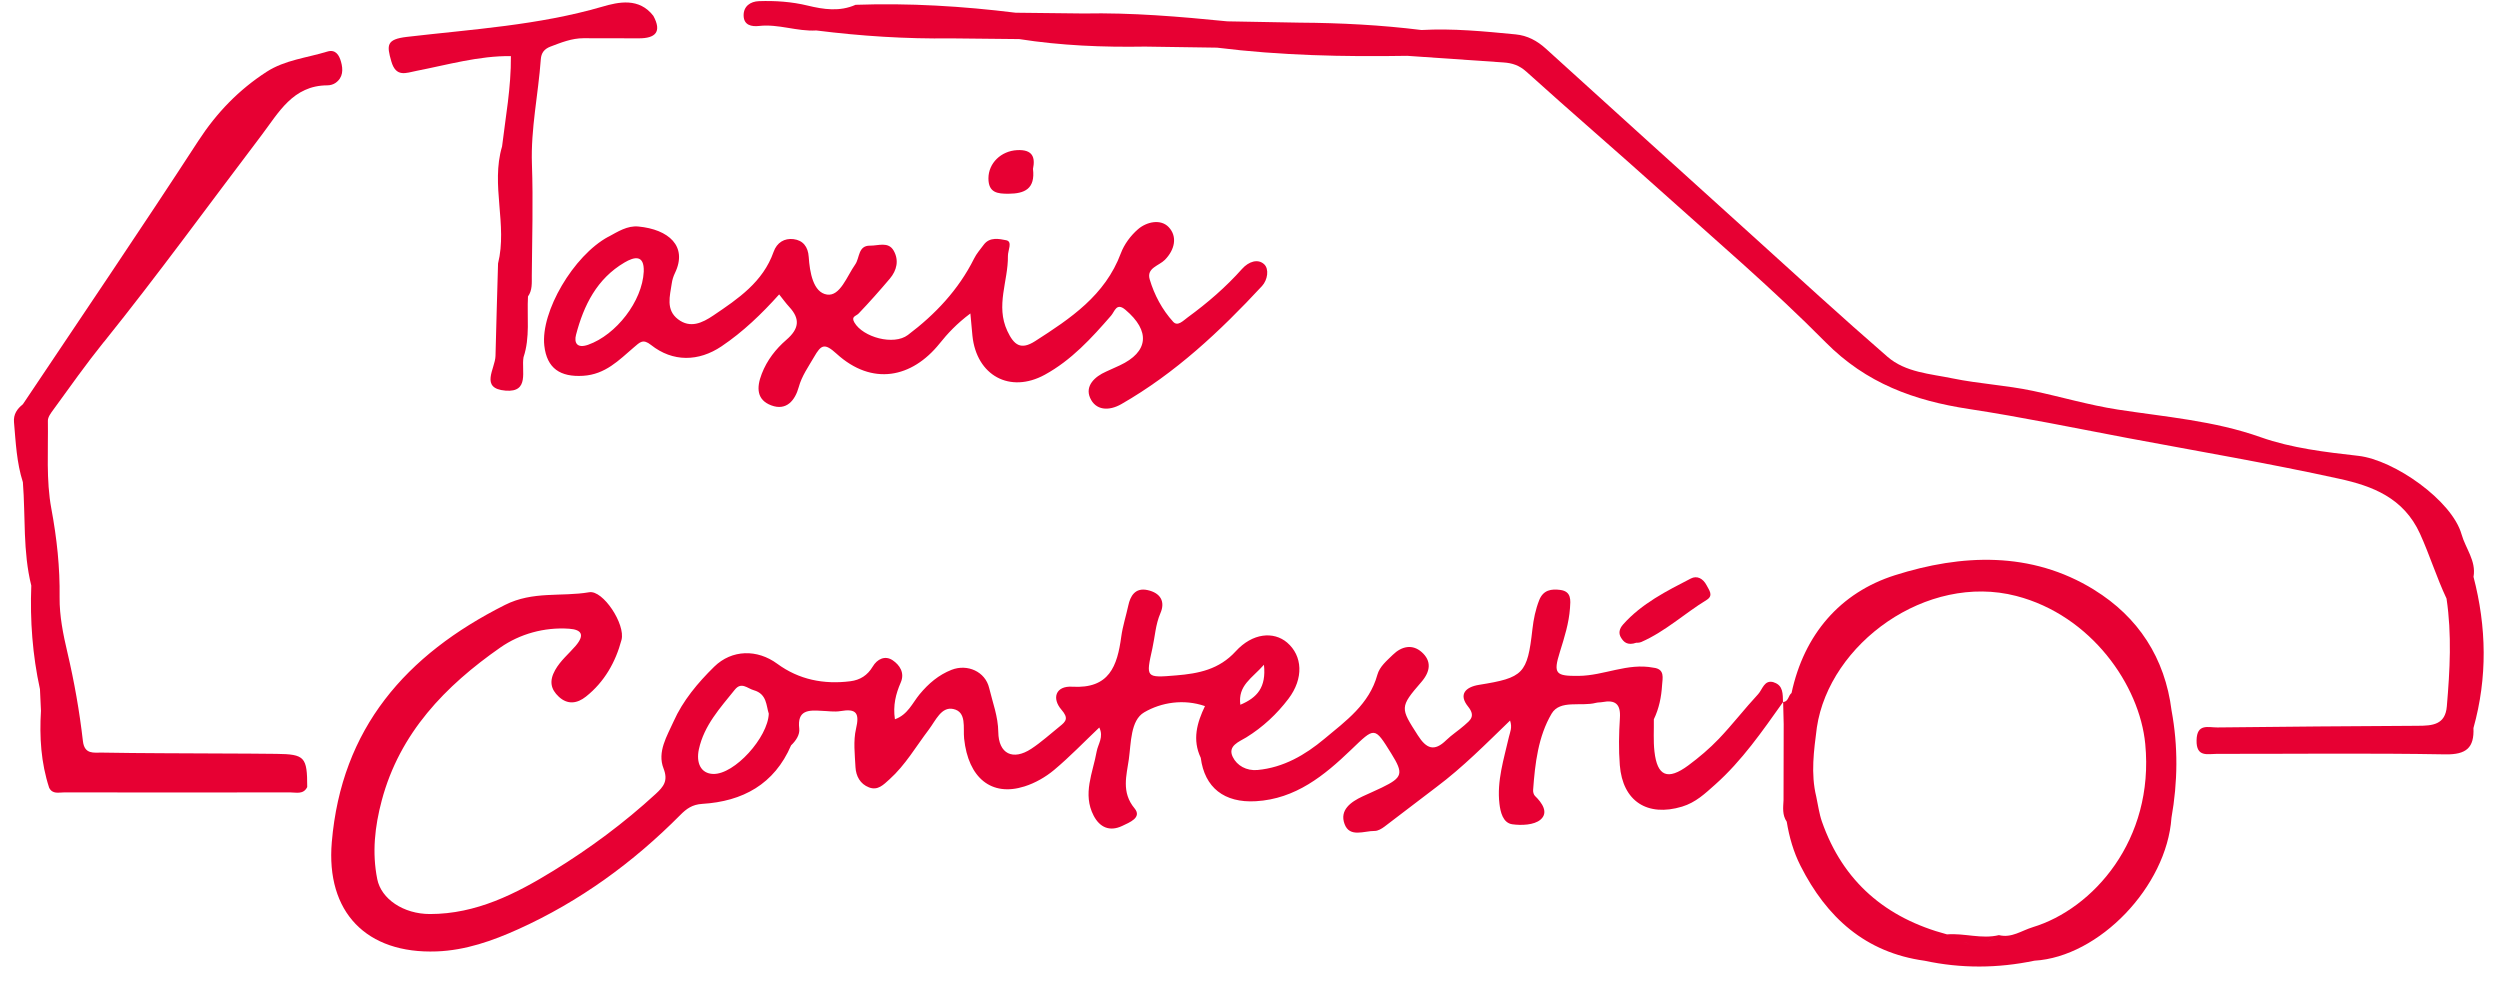 <svg width="145" height="57" viewBox="0 0 145 57" fill="none" xmlns="http://www.w3.org/2000/svg">
<g id="logo-conte">
<path id="Vector" d="M102.881 39.573C102.326 39.402 102.227 39.986 101.974 40.259C101.19 41.102 100.486 42.021 99.693 42.852C99.155 43.416 98.547 43.93 97.92 44.395C96.725 45.279 96.118 45.023 95.958 43.584C95.888 42.968 95.932 42.34 95.923 41.718C96.225 41.093 96.359 40.422 96.4 39.742C96.426 39.332 96.583 38.8 95.891 38.725C94.403 38.437 93.028 39.187 91.572 39.201C90.229 39.216 90.072 39.091 90.476 37.803C90.737 36.966 90.999 36.141 91.06 35.266C91.092 34.824 91.156 34.304 90.499 34.216C89.973 34.147 89.511 34.216 89.275 34.806C89.06 35.353 88.947 35.908 88.88 36.495C88.59 39.082 88.357 39.309 85.793 39.719C84.991 39.846 84.584 40.28 85.148 40.98C85.604 41.547 85.27 41.774 84.933 42.07C84.593 42.37 84.203 42.617 83.881 42.93C83.183 43.614 82.727 43.422 82.236 42.651C81.218 41.062 81.169 41.021 82.439 39.556C82.977 38.934 83.035 38.329 82.454 37.818C81.925 37.353 81.303 37.469 80.782 37.98C80.431 38.326 80.021 38.655 79.887 39.137C79.419 40.846 78.053 41.82 76.809 42.858C75.699 43.785 74.443 44.52 72.937 44.66C72.298 44.718 71.743 44.407 71.499 43.901C71.185 43.256 71.874 43.021 72.286 42.768C73.246 42.175 74.059 41.413 74.728 40.532C75.629 39.347 75.547 38.03 74.652 37.268C73.873 36.606 72.647 36.707 71.67 37.777C70.705 38.835 69.51 39.065 68.232 39.172C66.435 39.323 66.461 39.312 66.839 37.6C66.99 36.92 67.017 36.231 67.304 35.565C67.595 34.897 67.319 34.391 66.557 34.225C65.825 34.065 65.555 34.594 65.444 35.109C65.313 35.716 65.116 36.318 65.034 36.92C64.802 38.637 64.343 39.957 62.186 39.829C61.227 39.771 60.991 40.501 61.564 41.163C61.991 41.657 61.831 41.84 61.468 42.128C60.919 42.567 60.398 43.047 59.814 43.43C58.747 44.131 57.916 43.724 57.901 42.457C57.89 41.556 57.573 40.745 57.372 39.905C57.146 38.951 56.111 38.492 55.193 38.849C54.443 39.143 53.855 39.643 53.335 40.271C52.922 40.771 52.652 41.454 51.905 41.718C51.786 40.913 51.955 40.245 52.242 39.588C52.489 39.024 52.181 38.571 51.777 38.297C51.335 37.998 50.876 38.222 50.615 38.666C50.312 39.172 49.888 39.44 49.321 39.512C47.781 39.707 46.339 39.422 45.08 38.498C43.923 37.646 42.45 37.664 41.421 38.672C40.471 39.605 39.604 40.64 39.067 41.846C38.692 42.683 38.107 43.608 38.485 44.57C38.767 45.291 38.485 45.628 38.029 46.049C36.201 47.729 34.212 49.203 32.105 50.499C29.914 51.848 27.614 53.014 24.938 53.014C23.397 53.014 22.109 52.139 21.88 50.988C21.572 49.447 21.74 47.936 22.139 46.436C23.182 42.509 25.83 39.78 29.024 37.553C30.146 36.771 31.565 36.367 33.009 36.466C33.73 36.516 33.934 36.818 33.387 37.46C32.992 37.922 32.512 38.306 32.198 38.864C31.844 39.498 31.94 39.974 32.413 40.413C32.919 40.881 33.471 40.812 33.986 40.402C35.058 39.55 35.706 38.399 36.047 37.114C36.288 36.21 34.974 34.211 34.175 34.35C32.556 34.626 30.916 34.266 29.289 35.086C23.537 37.98 19.805 42.242 19.244 48.845C18.898 52.903 21.249 55.333 25.327 55.182C27.001 55.121 28.571 54.566 30.065 53.891C33.614 52.287 36.721 50.028 39.462 47.264C39.811 46.913 40.148 46.66 40.729 46.625C43.075 46.482 44.912 45.488 45.883 43.23C46.162 42.965 46.4 42.611 46.356 42.259C46.228 41.178 46.897 41.181 47.635 41.227C48.01 41.236 48.394 41.306 48.757 41.242C49.67 41.085 49.862 41.361 49.65 42.265C49.484 42.974 49.58 43.753 49.618 44.497C49.647 45.012 49.888 45.471 50.402 45.669C50.914 45.866 51.239 45.517 51.588 45.203C52.516 44.369 53.129 43.291 53.873 42.314C54.271 41.788 54.599 40.968 55.294 41.123C56.082 41.294 55.852 42.207 55.919 42.84C56.16 45.122 57.503 46.221 59.419 45.613C60.035 45.419 60.645 45.07 61.142 44.654C62.052 43.892 62.88 43.029 63.758 42.195C64.029 42.75 63.686 43.148 63.607 43.584C63.389 44.82 62.773 46.043 63.433 47.311C63.787 47.988 64.36 48.249 65.087 47.904C65.508 47.703 66.249 47.421 65.805 46.886C65.023 45.947 65.345 44.962 65.473 44.035C65.604 43.087 65.569 41.779 66.36 41.317C67.351 40.736 68.656 40.527 69.888 40.954C69.423 41.922 69.144 42.904 69.644 43.954C69.868 45.68 71.004 46.578 72.841 46.471C75.144 46.337 76.806 44.983 78.361 43.489C79.745 42.16 79.713 42.125 80.695 43.706C81.416 44.866 81.358 45.09 80.152 45.677C79.779 45.857 79.399 46.02 79.024 46.194C78.341 46.514 77.687 46.982 77.983 47.79C78.28 48.601 79.123 48.186 79.739 48.194C79.925 48.194 80.137 48.066 80.297 47.947C81.308 47.189 82.302 46.407 83.314 45.648C84.84 44.506 86.177 43.151 87.584 41.791C87.723 42.207 87.581 42.462 87.517 42.742C87.226 44.02 86.811 45.294 86.968 46.622C87.023 47.081 87.162 47.729 87.712 47.808C88.246 47.883 88.976 47.854 89.345 47.543C89.834 47.133 89.447 46.567 89.025 46.16C88.95 46.084 88.912 45.93 88.921 45.817C89.031 44.279 89.217 42.707 89.993 41.393C90.482 40.564 91.697 40.995 92.566 40.765C92.685 40.733 92.816 40.745 92.938 40.721C93.682 40.579 94.007 40.832 93.955 41.634C93.897 42.544 93.877 43.468 93.949 44.378C94.115 46.485 95.557 47.389 97.559 46.785C98.356 46.543 98.896 46.023 99.475 45.509C101.038 44.119 102.213 42.41 103.413 40.724C103.399 40.265 103.436 39.751 102.884 39.579L102.881 39.573ZM73.309 38.556C73.449 39.867 72.92 40.463 71.94 40.876C71.786 39.751 72.618 39.344 73.309 38.556ZM41.369 44.889C40.636 44.869 40.369 44.233 40.534 43.462C40.837 42.067 41.767 41.064 42.616 40.006C43.002 39.524 43.345 39.928 43.717 40.032C44.493 40.253 44.435 40.937 44.589 41.393C44.543 42.765 42.604 44.924 41.366 44.889H41.369Z" fill="#E70033"/>
<path id="Vector_2" d="M35.282 13.731C33.259 14.827 31.352 18.082 31.57 20.047C31.718 21.378 32.506 21.875 33.817 21.797C35.116 21.718 35.898 20.887 36.756 20.154C37.119 19.846 37.288 19.634 37.761 20.009C39.023 21.009 40.52 20.98 41.848 20.087C43.104 19.242 44.182 18.201 45.191 17.076C45.414 17.355 45.583 17.591 45.778 17.803C46.432 18.509 46.339 19.082 45.606 19.713C44.996 20.242 44.49 20.884 44.182 21.68C43.865 22.494 43.891 23.195 44.734 23.512C45.615 23.843 46.115 23.221 46.327 22.451C46.507 21.797 46.885 21.279 47.211 20.712C47.632 19.977 47.827 19.887 48.522 20.518C50.588 22.398 52.89 21.927 54.501 19.919C54.951 19.355 55.498 18.765 56.282 18.181C56.335 18.742 56.364 19.108 56.401 19.474C56.64 21.782 58.576 22.84 60.596 21.736C62.139 20.893 63.308 19.614 64.444 18.306C64.656 18.062 64.752 17.527 65.272 17.966C66.737 19.201 66.618 20.413 64.941 21.195C64.68 21.317 64.418 21.439 64.156 21.552C63.485 21.846 62.927 22.384 63.223 23.07C63.543 23.808 64.31 23.855 65.037 23.439C68.167 21.645 70.763 19.213 73.196 16.591C73.524 16.236 73.62 15.6 73.318 15.324C72.96 14.995 72.428 15.161 72.036 15.6C71.097 16.655 70.031 17.573 68.888 18.407C68.615 18.608 68.304 18.951 68.043 18.663C67.406 17.96 66.95 17.108 66.682 16.201C66.487 15.539 67.223 15.417 67.563 15.071C68.135 14.492 68.307 13.722 67.781 13.17C67.322 12.69 66.514 12.856 66.005 13.295C65.581 13.661 65.203 14.17 65.008 14.693C64.095 17.137 62.087 18.471 60.035 19.788C59.209 20.317 58.811 20.018 58.427 19.201C57.733 17.721 58.48 16.297 58.459 14.85C58.454 14.521 58.744 14.013 58.361 13.934C57.977 13.859 57.407 13.722 57.058 14.193C56.864 14.457 56.637 14.71 56.495 15.001C55.593 16.809 54.242 18.236 52.655 19.431C51.829 20.053 50.053 19.558 49.556 18.707C49.347 18.346 49.647 18.344 49.803 18.181C50.428 17.527 51.027 16.85 51.611 16.161C52.018 15.678 52.149 15.097 51.835 14.542C51.524 13.992 50.937 14.257 50.466 14.248C49.763 14.236 49.867 14.96 49.606 15.332C49.12 16.021 48.728 17.198 47.967 17.085C47.161 16.966 46.964 15.783 46.906 14.902C46.868 14.306 46.568 13.937 46.025 13.87C45.499 13.806 45.06 14.062 44.868 14.609C44.252 16.358 42.813 17.326 41.374 18.297C40.729 18.733 40.034 19.061 39.322 18.515C38.607 17.966 38.854 17.169 38.962 16.437C38.991 16.233 39.055 16.027 39.145 15.841C39.904 14.274 38.77 13.303 37.026 13.138C36.381 13.077 35.834 13.437 35.291 13.731H35.282ZM37.337 15.757C37.253 17.472 35.738 19.422 34.111 19.997C33.462 20.224 33.288 19.878 33.41 19.416C33.858 17.704 34.622 16.164 36.221 15.225C36.779 14.896 37.375 14.745 37.337 15.757Z" fill="#E70033"/>
<path id="Vector_3" d="M121.457 34.205C117.801 31.949 113.761 32.141 109.909 33.362C106.732 34.368 104.634 36.8 103.91 40.195C103.715 40.338 103.742 40.693 103.422 40.719C103.434 41.146 103.442 41.573 103.454 42.001C103.454 43.468 103.448 44.939 103.445 46.407C103.422 46.837 103.364 47.27 103.631 47.66C103.776 48.552 104.026 49.421 104.433 50.223C105.942 53.203 108.186 55.249 111.627 55.723C113.749 56.179 115.874 56.164 117.996 55.72C121.751 55.499 125.669 51.415 125.945 47.43C126.311 45.358 126.335 43.285 125.951 41.213C125.57 38.164 124.021 35.789 121.457 34.208V34.205ZM113.862 54.636C113.987 54.673 114.112 54.702 114.237 54.723C114.362 54.743 114.487 54.749 114.612 54.746C114.487 54.749 114.362 54.74 114.237 54.723C114.112 54.705 113.987 54.673 113.862 54.636ZM117.897 53.778C117.252 53.973 116.67 54.42 115.938 54.237C114.932 54.481 113.932 54.112 112.926 54.194C109.383 53.252 106.892 51.142 105.669 47.645C105.509 47.183 105.448 46.689 105.343 46.206C105.015 44.864 105.207 43.526 105.378 42.189C106.108 37.327 111.741 33.22 116.941 34.565C121.286 35.69 124.1 39.742 124.425 43.151C124.96 48.726 121.385 52.726 117.894 53.778H117.897ZM114.624 54.746C114.737 54.743 114.848 54.728 114.961 54.705C114.848 54.728 114.737 54.74 114.624 54.746ZM115.249 54.624C115.438 54.554 115.63 54.455 115.821 54.322C115.63 54.455 115.441 54.557 115.249 54.624Z" fill="#E70033"/>
<path id="Vector_4" d="M6.018 19.846C9.175 15.919 12.131 11.844 15.174 7.836C16.159 6.537 16.988 4.955 18.988 4.95C19.147 4.95 19.331 4.9 19.458 4.81C19.906 4.499 19.906 4.028 19.778 3.578C19.676 3.212 19.47 2.842 18.985 2.991C17.802 3.354 16.526 3.479 15.468 4.162C13.86 5.2 12.567 6.534 11.503 8.17C8.169 13.3 4.728 18.361 1.327 23.447C0.993 23.715 0.772 24.026 0.812 24.488C0.914 25.659 0.964 26.837 1.327 27.967C1.484 29.967 1.321 31.993 1.815 33.964C1.737 35.986 1.885 37.992 2.318 39.974C2.338 40.393 2.359 40.812 2.376 41.23C2.283 42.742 2.376 44.235 2.85 45.686C3.045 46.081 3.411 45.956 3.728 45.959C8.096 45.965 12.465 45.965 16.831 45.959C17.183 45.959 17.598 46.096 17.819 45.648C17.819 43.904 17.677 43.744 16.034 43.724C14.991 43.709 13.95 43.709 12.907 43.703C10.573 43.689 8.236 43.692 5.902 43.651C5.46 43.642 4.899 43.779 4.809 42.983C4.611 41.256 4.309 39.544 3.911 37.847C3.664 36.803 3.446 35.719 3.457 34.655C3.481 32.908 3.298 31.223 2.978 29.502C2.67 27.848 2.803 26.107 2.777 24.404C2.774 24.189 2.955 23.953 3.097 23.758C4.053 22.442 5.001 21.105 6.012 19.846H6.018Z" fill="#E70033"/>
<path id="Vector_5" d="M24.141 4.113C25.978 3.755 27.792 3.229 29.632 3.255C29.646 5.101 29.321 6.79 29.12 8.493C28.454 10.737 29.443 13.036 28.887 15.283C28.838 17.07 28.78 18.858 28.739 20.645C28.722 21.387 27.806 22.535 29.323 22.657C30.73 22.77 30.23 21.494 30.364 20.721C30.751 19.567 30.559 18.372 30.623 17.195C30.884 16.829 30.841 16.402 30.844 15.992C30.861 13.835 30.928 11.676 30.852 9.519C30.78 7.464 31.221 5.467 31.367 3.438C31.393 3.072 31.562 2.842 31.925 2.703C32.547 2.467 33.163 2.217 33.843 2.217C34.916 2.217 35.988 2.223 37.061 2.223C38.011 2.223 38.401 1.854 37.895 0.921C37.072 -0.149 35.881 0.11 34.93 0.389C31.221 1.468 27.393 1.697 23.6 2.139C22.403 2.279 22.429 2.621 22.694 3.552C22.967 4.508 23.545 4.229 24.144 4.113H24.141Z" fill="#E70033"/>
<path id="Vector_6" d="M95.199 37.234C96.591 36.623 97.704 35.58 98.986 34.795C99.396 34.542 99.134 34.24 98.983 33.946C98.777 33.551 98.428 33.368 98.068 33.554C96.655 34.284 95.225 34.999 94.141 36.217C93.911 36.475 93.862 36.743 94.028 36.998C94.17 37.222 94.376 37.463 94.911 37.277C94.882 37.28 95.059 37.295 95.202 37.234H95.199Z" fill="#E70033"/>
<path id="Vector_7" d="M58.991 8.708C58.061 8.758 57.331 9.461 57.329 10.345C57.329 11.187 57.861 11.24 58.497 11.237C59.416 11.231 60.055 10.966 59.913 9.795C60.052 9.135 59.904 8.659 58.991 8.708Z" fill="#E70033"/>
<path id="Vector_8" d="M143.466 33.446C143.623 32.522 143.001 31.81 142.771 30.993C142.219 29.031 138.871 26.677 136.784 26.439C134.877 26.223 132.915 25.994 131.125 25.36C128.416 24.398 125.599 24.183 122.82 23.753C121.152 23.494 119.539 23.015 117.902 22.669C116.353 22.343 114.789 22.262 113.255 21.948C111.947 21.677 110.52 21.602 109.47 20.689C106.814 18.387 104.224 16.007 101.617 13.649C97.626 10.045 93.641 6.435 89.659 2.822C89.153 2.363 88.589 2.061 87.906 1.994C86.09 1.819 84.273 1.639 82.445 1.741C80.102 1.45 77.748 1.328 75.384 1.314C73.984 1.288 72.582 1.264 71.184 1.238C68.414 0.962 65.639 0.727 62.851 0.782C61.537 0.767 60.224 0.753 58.907 0.738C55.823 0.357 52.73 0.169 49.623 0.279C48.705 0.686 47.772 0.549 46.847 0.325C45.917 0.099 44.97 0.035 44.019 0.067C43.528 0.084 43.115 0.36 43.13 0.913C43.144 1.465 43.592 1.555 44.028 1.506C45.153 1.378 46.228 1.834 47.344 1.767C49.937 2.093 52.541 2.261 55.154 2.226C56.474 2.241 57.794 2.255 59.113 2.267C61.532 2.645 63.964 2.744 66.409 2.703C67.801 2.723 69.193 2.744 70.586 2.764C74.251 3.22 77.931 3.299 81.619 3.238C83.479 3.366 85.34 3.497 87.2 3.622C87.706 3.656 88.115 3.784 88.531 4.159C91.1 6.482 93.731 8.737 96.306 11.054C99.533 13.955 102.843 16.774 105.889 19.855C108.241 22.233 111.025 23.238 114.194 23.721C117.286 24.192 120.353 24.831 123.425 25.41C127.515 26.177 131.622 26.877 135.685 27.77C137.589 28.188 139.408 28.866 140.359 30.953C140.923 32.194 141.321 33.49 141.899 34.717C142.21 36.798 142.094 38.879 141.917 40.96C141.833 42.041 141.08 42.093 140.237 42.096C136.362 42.114 132.488 42.149 128.613 42.192C128.084 42.198 127.419 41.94 127.401 42.939C127.381 43.936 128.038 43.724 128.575 43.724C132.994 43.73 137.415 43.675 141.833 43.753C143.048 43.773 143.51 43.367 143.46 42.227C144.277 39.3 144.225 36.37 143.46 33.443L143.466 33.446Z" fill="#E70033"/>
<path id="Vector_9" d="M103.419 40.704C103.419 40.704 103.413 40.713 103.41 40.719C103.41 40.719 103.416 40.719 103.422 40.719C103.422 40.716 103.422 40.71 103.422 40.707L103.419 40.704Z" fill="#E70033"/>
</g>
</svg>
